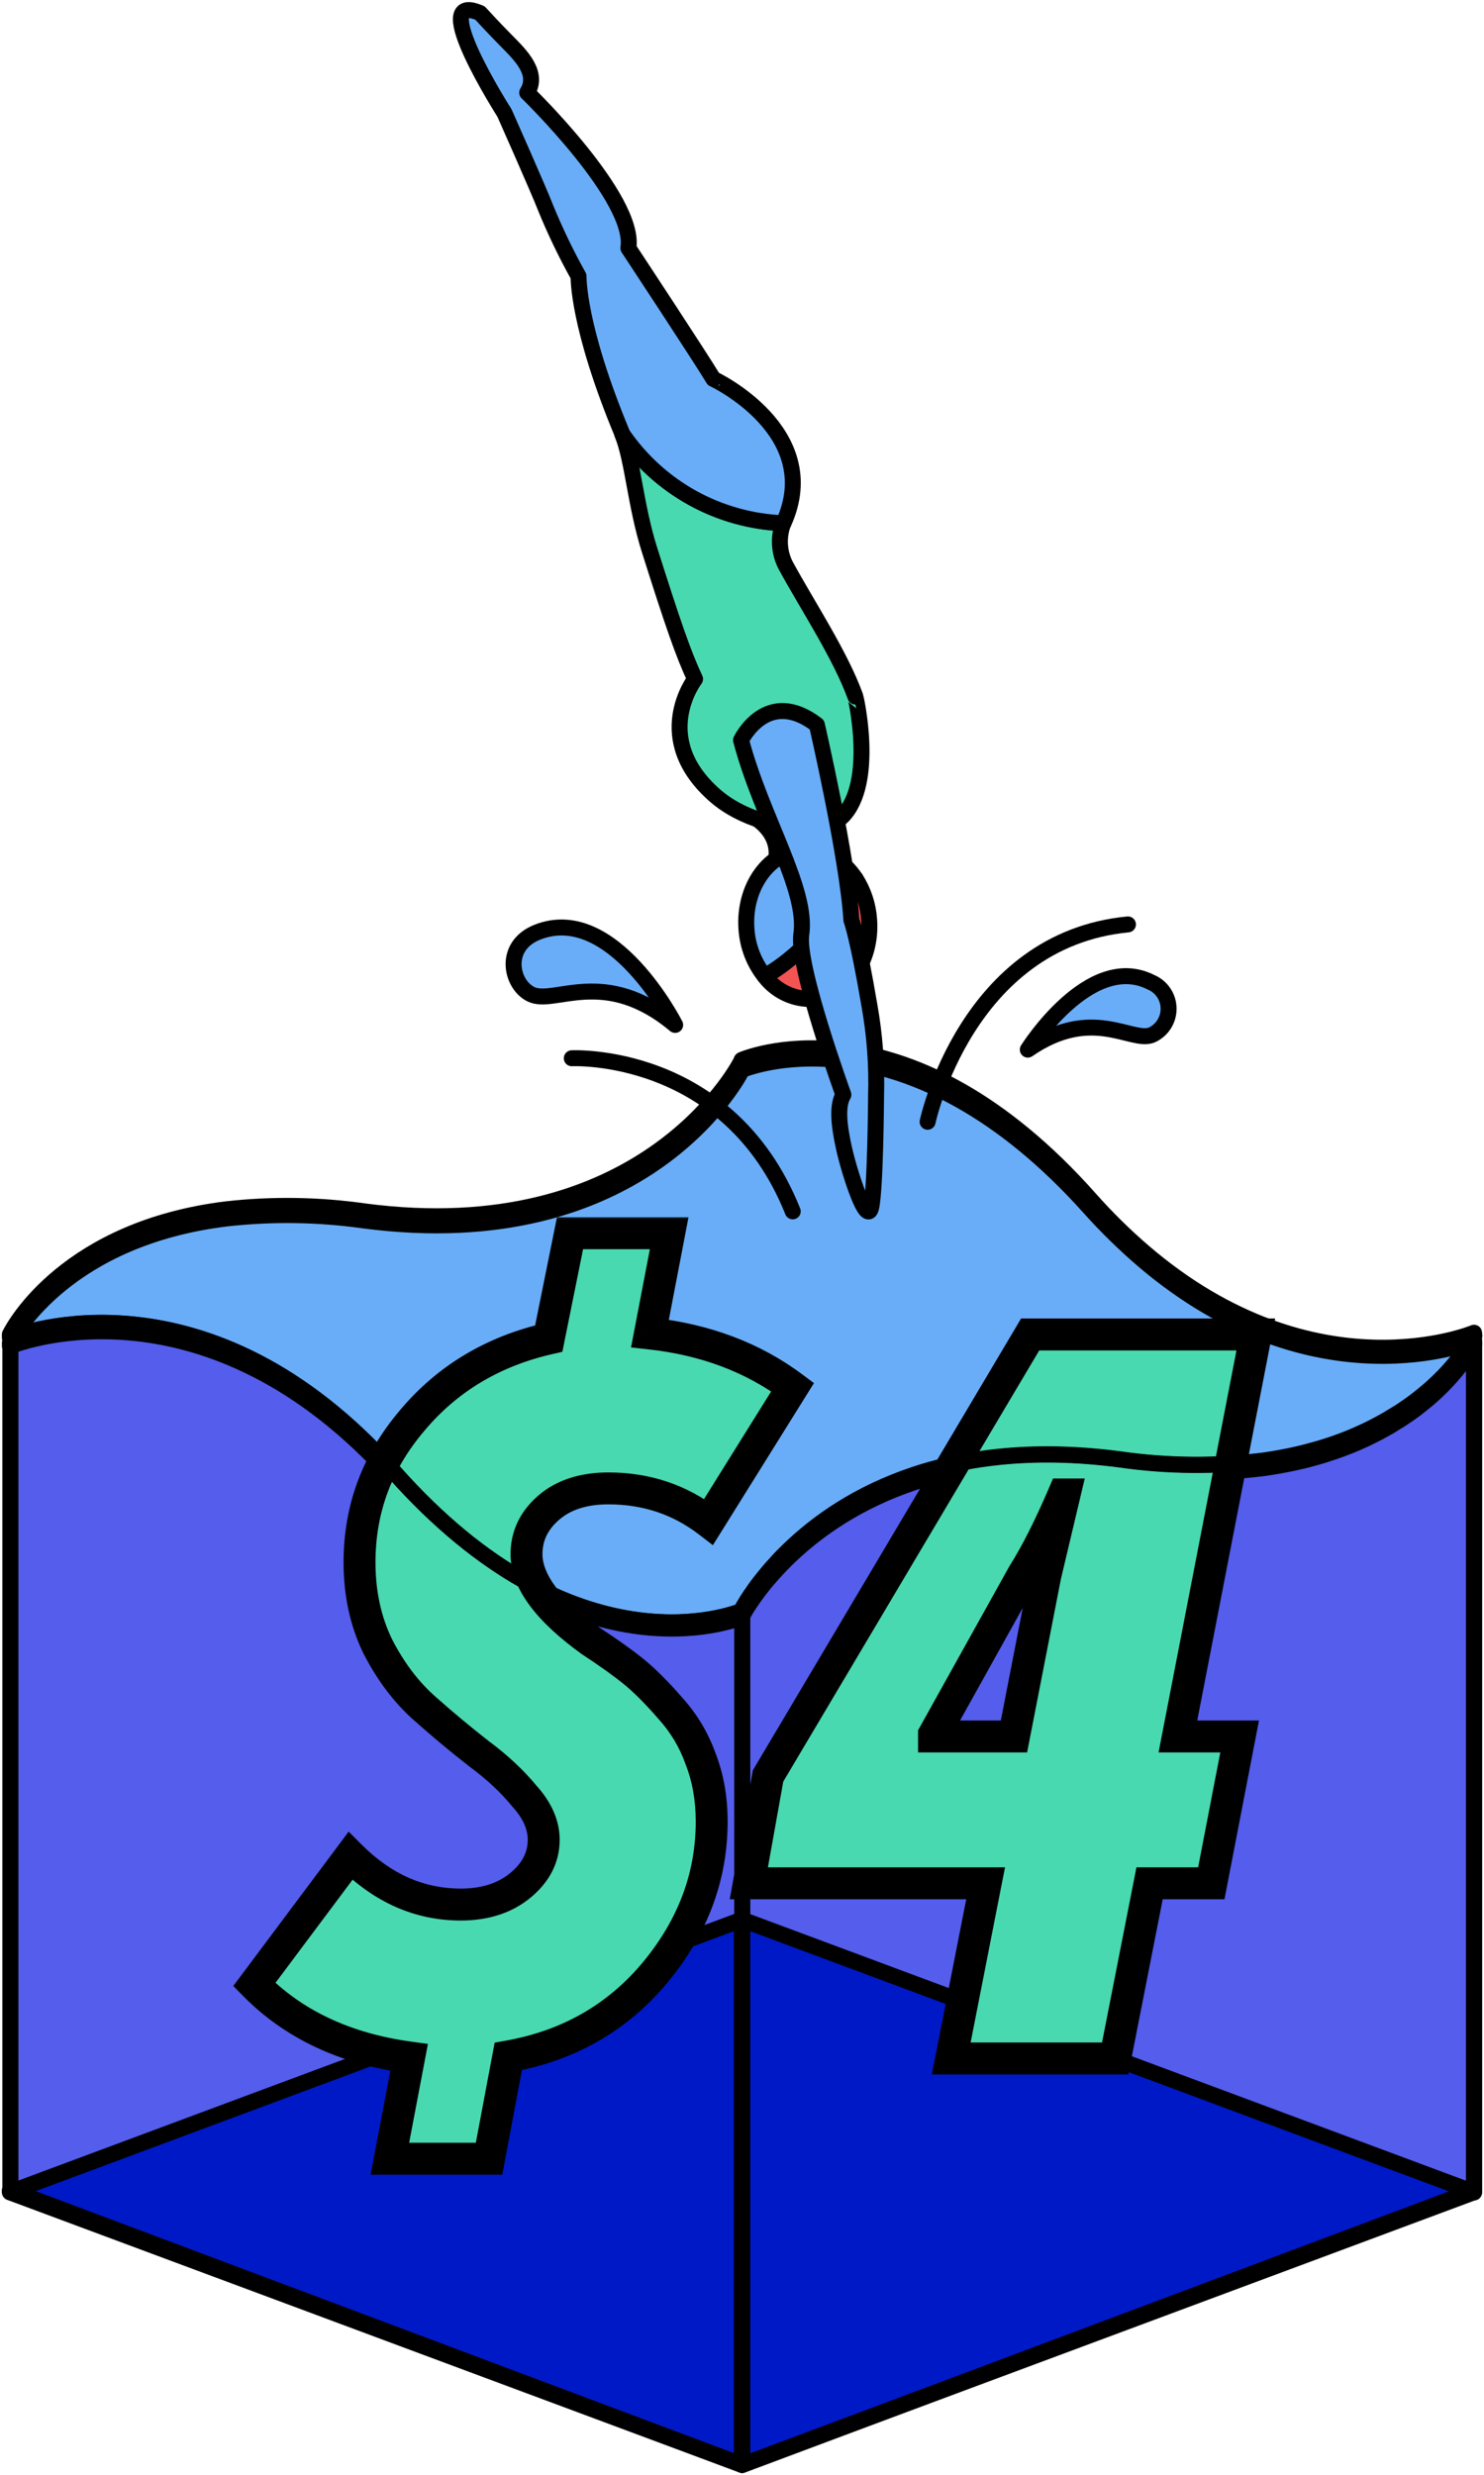 <?xml version="1.0" encoding="UTF-8"?>
<svg xmlns="http://www.w3.org/2000/svg" width="93" height="155" viewBox="0 0 93 155" fill="none">
  <g clip-path="url(#clip0_615_4507)">
    <path d="M92.376 83.989V84.153C92.349 84.208 92.224 84.458 91.985 84.815C91.953 84.862 91.923 84.911 91.896 84.962C91.463 85.573 90.984 86.151 90.462 86.69C90.407 86.745 90.343 86.8 90.282 86.87C90.221 86.941 90.166 86.986 90.099 87.047C89.912 87.224 89.707 87.41 89.487 87.602C89.123 87.907 88.72 88.23 88.264 88.547L87.714 88.916L87.408 89.099C87.243 89.203 87.078 89.297 86.907 89.404C85.687 90.099 84.394 90.659 83.051 91.072C82.947 91.109 82.843 91.142 82.746 91.17L82.162 91.335C81.856 91.417 81.55 91.49 81.22 91.566C80.89 91.642 80.569 91.703 80.232 91.764C79.896 91.825 79.593 91.874 79.266 91.923C76.239 92.309 73.173 92.285 70.152 91.853C58.928 90.389 52.45 94.487 49.191 97.732L48.97 97.951C48.836 98.095 48.698 98.238 48.573 98.375C48.448 98.512 48.319 98.65 48.209 98.787C47.983 99.046 47.784 99.299 47.598 99.531C47.472 99.689 47.365 99.836 47.267 99.976L47.13 100.174C47.083 100.234 47.041 100.296 47.002 100.36C46.937 100.455 46.876 100.543 46.827 100.626C46.778 100.708 46.739 100.763 46.705 100.824C46.671 100.885 46.656 100.906 46.638 100.943C46.598 101.001 46.563 101.062 46.534 101.126C46.534 101.126 46.534 101.141 46.534 101.147C46.517 101.167 46.505 101.19 46.497 101.214V101.275C45.956 101.495 36.047 105.361 24.658 92.624C12.985 79.583 1.205 84.071 0.621 84.303V84.099C0.926 83.504 4.25 77.515 14.22 76.311C17.076 75.995 19.96 76.038 22.805 76.439C40.095 78.704 46.112 67.764 46.457 67.099C46.457 67.065 46.476 67.017 46.491 67.017C47.237 66.712 57.042 63.074 68.308 75.673C69.357 76.84 70.481 77.937 71.672 78.957C82.449 88.13 92.376 83.989 92.376 83.989Z" fill="#69ADF8" stroke="black" stroke-linecap="round" stroke-linejoin="round"></path>
    <path d="M0.624 137.305L46.5 154.378L0.624 137.302V137.305Z" fill="#F25453" stroke="black" stroke-linecap="round" stroke-linejoin="round"></path>
    <path d="M46.515 101.281V120.232L0.654 137.308V84.312C1.238 84.08 13.018 79.592 24.692 92.633C36.05 105.367 45.959 101.501 46.515 101.281Z" fill="#545DEC" stroke="black" stroke-linecap="round" stroke-linejoin="round"></path>
    <path d="M92.376 84.166V137.317L46.515 120.241V101.229C46.53 101.208 46.542 101.186 46.552 101.162C46.552 101.162 46.552 101.147 46.552 101.141L46.656 100.958C46.674 100.921 46.702 100.882 46.723 100.839C46.745 100.796 46.8 100.717 46.846 100.641C46.891 100.565 46.956 100.47 47.02 100.376C47.084 100.281 47.102 100.251 47.148 100.19L47.286 99.991C47.39 99.854 47.491 99.705 47.616 99.546C47.793 99.314 47.992 99.061 48.227 98.802C48.347 98.665 48.463 98.528 48.591 98.391C48.72 98.253 48.854 98.11 48.989 97.967L49.209 97.747C52.468 94.503 58.947 90.404 70.17 91.868C73.191 92.3 76.257 92.324 79.284 91.938C79.612 91.889 79.936 91.835 80.251 91.78C80.566 91.725 80.917 91.648 81.238 91.582C81.559 91.514 81.871 91.432 82.18 91.35L82.764 91.185C82.865 91.158 82.969 91.124 83.07 91.088C84.412 90.674 85.705 90.115 86.925 89.419C87.096 89.322 87.261 89.227 87.426 89.115L87.732 88.932L88.282 88.563C88.729 88.258 89.132 87.925 89.505 87.617C89.725 87.431 89.924 87.249 90.117 87.062C90.184 87.001 90.245 86.941 90.3 86.886L90.481 86.706C91.002 86.167 91.481 85.589 91.915 84.977C91.941 84.926 91.971 84.877 92.003 84.83C92.242 84.461 92.367 84.221 92.395 84.169L92.376 84.166Z" fill="#545DEC" stroke="black" stroke-linecap="round" stroke-linejoin="round"></path>
    <path d="M0.624 137.302L46.5 154.378V120.229L0.624 137.302Z" fill="#0019C7" stroke="black" stroke-linecap="round" stroke-linejoin="round"></path>
    <path d="M46.5 154.378L92.376 137.302L46.5 120.229V154.378Z" fill="#0019C7" stroke="black" stroke-linecap="round" stroke-linejoin="round"></path>
  </g>
  <mask id="path-7-outside-1_615_4507" maskUnits="userSpaceOnUse" x="13.857" y="75.924" width="67" height="61" fill="black">
    <rect fill="white" x="13.857" y="75.924" width="67" height="61"></rect>
    <path d="M15.935 124.295L21.96 116.241C23.989 118.27 26.294 119.285 28.873 119.285C30.395 119.285 31.642 118.883 32.614 118.08C33.587 117.277 34.073 116.325 34.073 115.226C34.073 114.296 33.671 113.387 32.868 112.499C32.107 111.569 31.156 110.681 30.014 109.835C28.873 108.948 27.731 107.996 26.59 106.982C25.448 105.967 24.476 104.677 23.672 103.113C22.911 101.549 22.531 99.794 22.531 97.849C22.531 94.509 23.63 91.55 25.829 88.971C28.027 86.35 30.881 84.637 34.39 83.834L35.722 77.238H41.937L40.732 83.517C44.199 83.897 47.18 85.018 49.674 86.878L44.41 95.313C42.592 93.917 40.499 93.22 38.132 93.22C36.568 93.22 35.32 93.621 34.39 94.425C33.46 95.228 32.995 96.201 32.995 97.342C32.995 99.033 34.348 100.851 37.054 102.796C38.153 103.515 39.041 104.149 39.717 104.699C40.394 105.248 41.155 106.009 42 106.982C42.846 107.912 43.48 108.969 43.903 110.153C44.368 111.336 44.6 112.647 44.6 114.084C44.6 117.509 43.438 120.638 41.112 123.47C38.745 126.345 35.658 128.121 31.853 128.798L30.648 135.203H24.433L25.638 128.861C21.622 128.311 18.387 126.789 15.935 124.295ZM61.768 117.953H46.928L48.133 111.231L64.559 83.58H78.701L73.818 108.757H77.686L75.91 117.953H72.042L69.886 128.924H59.612L61.768 117.953ZM58.534 108.631V108.757H63.544L65.51 98.674L66.715 93.6H66.651C65.763 95.672 64.918 97.342 64.115 98.61L58.534 108.631Z"></path>
  </mask>
  <path d="M15.935 124.295L21.96 116.241C23.989 118.27 26.294 119.285 28.873 119.285C30.395 119.285 31.642 118.883 32.614 118.08C33.587 117.277 34.073 116.325 34.073 115.226C34.073 114.296 33.671 113.387 32.868 112.499C32.107 111.569 31.156 110.681 30.014 109.835C28.873 108.948 27.731 107.996 26.59 106.982C25.448 105.967 24.476 104.677 23.672 103.113C22.911 101.549 22.531 99.794 22.531 97.849C22.531 94.509 23.63 91.55 25.829 88.971C28.027 86.35 30.881 84.637 34.39 83.834L35.722 77.238H41.937L40.732 83.517C44.199 83.897 47.18 85.018 49.674 86.878L44.41 95.313C42.592 93.917 40.499 93.22 38.132 93.22C36.568 93.22 35.32 93.621 34.39 94.425C33.46 95.228 32.995 96.201 32.995 97.342C32.995 99.033 34.348 100.851 37.054 102.796C38.153 103.515 39.041 104.149 39.717 104.699C40.394 105.248 41.155 106.009 42 106.982C42.846 107.912 43.48 108.969 43.903 110.153C44.368 111.336 44.6 112.647 44.6 114.084C44.6 117.509 43.438 120.638 41.112 123.47C38.745 126.345 35.658 128.121 31.853 128.798L30.648 135.203H24.433L25.638 128.861C21.622 128.311 18.387 126.789 15.935 124.295ZM61.768 117.953H46.928L48.133 111.231L64.559 83.58H78.701L73.818 108.757H77.686L75.91 117.953H72.042L69.886 128.924H59.612L61.768 117.953ZM58.534 108.631V108.757H63.544L65.51 98.674L66.715 93.6H66.651C65.763 95.672 64.918 97.342 64.115 98.61L58.534 108.631Z" fill="#49D9B0"></path>
  <path d="M15.935 124.295L15.135 123.696L14.62 124.384L15.222 124.996L15.935 124.295ZM21.96 116.241L22.667 115.534L21.851 114.717L21.159 115.642L21.96 116.241ZM32.614 118.08L33.251 118.851L32.614 118.08ZM32.868 112.499L32.094 113.132L32.11 113.152L32.127 113.17L32.868 112.499ZM30.014 109.835L29.4 110.625L29.41 110.632L29.419 110.639L30.014 109.835ZM26.59 106.982L27.254 106.234V106.234L26.59 106.982ZM23.672 103.113L22.773 103.551L22.778 103.56L22.783 103.57L23.672 103.113ZM25.829 88.971L26.59 89.62L26.595 89.613L25.829 88.971ZM34.39 83.834L34.613 84.809L35.243 84.665L35.37 84.032L34.39 83.834ZM35.722 77.238V76.238H34.904L34.742 77.04L35.722 77.238ZM41.937 77.238L42.919 77.427L43.147 76.238H41.937V77.238ZM40.732 83.517L39.75 83.328L39.546 84.393L40.623 84.511L40.732 83.517ZM49.674 86.878L50.522 87.407L51.01 86.626L50.272 86.076L49.674 86.878ZM44.41 95.313L43.801 96.106L44.675 96.777L45.259 95.842L44.41 95.313ZM34.39 94.425L35.044 95.182H35.044L34.39 94.425ZM37.054 102.796L36.47 103.608L36.488 103.621L36.507 103.633L37.054 102.796ZM39.717 104.699L40.348 103.922L39.717 104.699ZM42 106.982L41.246 107.638L41.253 107.646L41.26 107.654L42 106.982ZM43.903 110.153L42.961 110.489L42.967 110.504L42.972 110.518L43.903 110.153ZM41.112 123.47L41.884 124.106L41.885 124.105L41.112 123.47ZM31.853 128.798L31.678 127.813L30.998 127.934L30.871 128.613L31.853 128.798ZM30.648 135.203V136.203H31.478L31.631 135.388L30.648 135.203ZM24.433 135.203L23.451 135.016L23.226 136.203H24.433V135.203ZM25.638 128.861L26.621 129.048L26.817 128.013L25.774 127.87L25.638 128.861ZM16.736 124.894L22.761 116.84L21.159 115.642L15.135 123.696L16.736 124.894ZM21.253 116.948C23.447 119.142 25.997 120.285 28.873 120.285V118.285C26.59 118.285 24.532 117.399 22.667 115.534L21.253 116.948ZM28.873 120.285C30.577 120.285 32.065 119.831 33.251 118.851L31.978 117.309C31.219 117.935 30.212 118.285 28.873 118.285V120.285ZM33.251 118.851C34.416 117.889 35.073 116.67 35.073 115.226H33.073C33.073 115.981 32.758 116.664 31.978 117.309L33.251 118.851ZM35.073 115.226C35.073 113.983 34.53 112.845 33.61 111.828L32.127 113.17C32.813 113.928 33.073 114.609 33.073 115.226H35.073ZM33.642 111.866C32.82 110.861 31.806 109.918 30.61 109.032L29.419 110.639C30.506 111.444 31.394 112.276 32.094 113.132L33.642 111.866ZM30.628 109.046C29.505 108.172 28.38 107.235 27.254 106.234L25.925 107.729C27.082 108.757 28.241 109.723 29.4 110.625L30.628 109.046ZM27.254 106.234C26.218 105.313 25.317 104.127 24.562 102.656L22.783 103.57C23.634 105.228 24.678 106.621 25.925 107.729L27.254 106.234ZM24.572 102.676C23.884 101.263 23.531 99.661 23.531 97.849H21.531C21.531 99.928 21.938 101.835 22.773 103.551L24.572 102.676ZM23.531 97.849C23.531 94.751 24.543 92.02 26.59 89.62L25.068 88.322C22.717 91.079 21.531 94.268 21.531 97.849H23.531ZM26.595 89.613C28.646 87.168 31.305 85.566 34.613 84.809L34.167 82.859C30.457 83.708 27.409 85.531 25.062 88.328L26.595 89.613ZM35.37 84.032L36.702 77.436L34.742 77.04L33.41 83.636L35.37 84.032ZM35.722 78.238H41.937V76.238H35.722V78.238ZM40.955 77.05L39.75 83.328L41.714 83.705L42.919 77.427L40.955 77.05ZM40.623 84.511C43.934 84.874 46.741 85.938 49.076 87.68L50.272 86.076C47.618 84.097 44.463 82.92 40.841 82.523L40.623 84.511ZM48.826 86.349L43.562 94.783L45.259 95.842L50.522 87.407L48.826 86.349ZM45.019 94.519C43.02 92.985 40.712 92.22 38.132 92.22V94.22C40.287 94.22 42.164 94.85 43.801 96.106L45.019 94.519ZM38.132 92.22C36.395 92.22 34.894 92.669 33.736 93.668L35.044 95.182C35.747 94.574 36.74 94.22 38.132 94.22V92.22ZM33.736 93.668C32.605 94.645 31.995 95.885 31.995 97.342H33.995C33.995 96.515 34.315 95.811 35.044 95.182L33.736 93.668ZM31.995 97.342C31.995 99.562 33.736 101.643 36.47 103.608L37.637 101.984C34.959 100.059 33.995 98.504 33.995 97.342H31.995ZM36.507 103.633C37.59 104.341 38.447 104.955 39.087 105.475L40.348 103.922C39.635 103.343 38.716 102.688 37.601 101.959L36.507 103.633ZM39.087 105.475C39.703 105.975 40.422 106.69 41.246 107.638L42.755 106.325C41.888 105.328 41.085 104.521 40.348 103.922L39.087 105.475ZM41.26 107.654C42.017 108.487 42.583 109.429 42.961 110.489L44.845 109.816C44.377 108.508 43.675 107.337 42.74 106.309L41.26 107.654ZM42.972 110.518C43.386 111.571 43.6 112.756 43.6 114.084H45.6C45.6 112.538 45.35 111.101 44.834 109.787L42.972 110.518ZM43.6 114.084C43.6 117.261 42.529 120.169 40.34 122.836L41.885 124.105C44.346 121.107 45.6 117.757 45.6 114.084H43.6ZM40.341 122.835C38.13 125.519 35.259 127.176 31.678 127.813L32.028 129.782C36.058 129.066 39.36 127.172 41.884 124.106L40.341 122.835ZM30.871 128.613L29.666 135.018L31.631 135.388L32.836 128.982L30.871 128.613ZM30.648 134.203H24.433V136.203H30.648V134.203ZM25.416 135.39L26.621 129.048L24.656 128.674L23.451 135.016L25.416 135.39ZM25.774 127.87C21.94 127.346 18.922 125.906 16.648 123.594L15.222 124.996C17.854 127.673 21.303 129.277 25.503 129.852L25.774 127.87ZM61.768 117.953L62.749 118.146L62.984 116.953H61.768V117.953ZM46.928 117.953L45.944 117.777L45.733 118.953H46.928V117.953ZM48.133 111.231L47.273 110.72L47.181 110.876L47.149 111.054L48.133 111.231ZM64.559 83.58V82.58H63.989L63.699 83.07L64.559 83.58ZM78.701 83.58L79.683 83.771L79.913 82.58H78.701V83.58ZM73.818 108.757L72.836 108.567L72.605 109.757H73.818V108.757ZM77.686 108.757L78.668 108.947L78.898 107.757H77.686V108.757ZM75.91 117.953V118.953H76.736L76.892 118.143L75.91 117.953ZM72.042 117.953V116.953H71.219L71.061 117.76L72.042 117.953ZM69.886 128.924V129.924H70.708L70.867 129.117L69.886 128.924ZM59.612 128.924L58.631 128.732L58.396 129.924H59.612V128.924ZM58.534 108.631L57.66 108.144L57.534 108.371V108.631H58.534ZM58.534 108.757H57.534V109.757H58.534V108.757ZM63.544 108.757V109.757H64.368L64.525 108.949L63.544 108.757ZM65.51 98.674L64.537 98.443L64.532 98.463L64.528 98.482L65.51 98.674ZM66.715 93.6L67.688 93.831L67.98 92.6H66.715V93.6ZM66.651 93.6V92.6H65.992L65.732 93.206L66.651 93.6ZM64.115 98.61L63.27 98.075L63.255 98.099L63.241 98.124L64.115 98.61ZM61.768 116.953H46.928V118.953H61.768V116.953ZM47.913 118.129L49.117 111.407L47.149 111.054L45.944 117.777L47.913 118.129ZM48.993 111.741L65.418 84.091L63.699 83.07L47.273 110.72L48.993 111.741ZM64.559 84.58H78.701V82.58H64.559V84.58ZM77.719 83.39L72.836 108.567L74.799 108.948L79.683 83.771L77.719 83.39ZM73.818 109.757H77.686V107.757H73.818V109.757ZM76.704 108.568L74.929 117.763L76.892 118.143L78.668 108.947L76.704 108.568ZM75.91 116.953H72.042V118.953H75.91V116.953ZM71.061 117.76L68.904 128.732L70.867 129.117L73.023 118.146L71.061 117.76ZM69.886 127.924H59.612V129.924H69.886V127.924ZM60.593 129.117L62.749 118.146L60.787 117.76L58.631 128.732L60.593 129.117ZM57.534 108.631V108.757H59.534V108.631H57.534ZM58.534 109.757H63.544V107.757H58.534V109.757ZM64.525 108.949L66.491 98.865L64.528 98.482L62.562 108.566L64.525 108.949ZM66.483 98.905L67.688 93.831L65.742 93.369L64.537 98.443L66.483 98.905ZM66.715 92.6H66.651V94.6H66.715V92.6ZM65.732 93.206C64.856 95.251 64.034 96.868 63.27 98.075L64.959 99.145C65.802 97.816 66.671 96.093 67.57 93.994L65.732 93.206ZM63.241 98.124L57.66 108.144L59.407 109.117L64.988 99.097L63.241 98.124Z" fill="black" mask="url(#path-7-outside-1_615_4507)"></path>
  <g clip-path="url(#clip1_615_4507)">
    <path d="M92.376 83.471V83.637C92.346 83.692 92.223 83.944 91.985 84.306C91.952 84.351 91.922 84.398 91.896 84.447C91.465 85.066 90.986 85.65 90.462 86.192L90.282 86.37C90.227 86.428 90.166 86.49 90.099 86.551C89.956 86.689 89.806 86.827 89.649 86.966L89.487 87.107C89.123 87.414 88.716 87.746 88.264 88.062L87.714 88.434L87.408 88.618C87.243 88.723 87.078 88.818 86.903 88.925C85.683 89.626 84.391 90.191 83.048 90.609L82.742 90.704C82.55 90.759 82.357 90.814 82.158 90.867C81.853 90.953 81.547 91.026 81.22 91.103C80.893 91.18 80.566 91.241 80.232 91.303C79.899 91.364 79.593 91.413 79.263 91.463C76.236 91.851 73.17 91.827 70.149 91.392C58.925 89.918 52.447 94.046 49.187 97.313C49.114 97.39 49.044 97.458 48.967 97.531C48.833 97.679 48.695 97.823 48.573 97.962C48.451 98.1 48.319 98.238 48.206 98.373C47.98 98.637 47.781 98.892 47.594 99.126C47.564 99.165 47.533 99.202 47.506 99.242C47.417 99.359 47.335 99.469 47.264 99.574C47.194 99.678 47.166 99.712 47.13 99.777C47.08 99.834 47.036 99.895 46.998 99.961C46.937 100.059 46.876 100.145 46.824 100.228C46.772 100.311 46.735 100.366 46.702 100.428C46.683 100.47 46.66 100.509 46.631 100.545C46.593 100.605 46.56 100.669 46.531 100.735C46.531 100.735 46.531 100.735 46.531 100.753C46.514 100.773 46.502 100.796 46.494 100.821V100.882C45.953 101.103 36.044 104.995 24.655 92.169C12.982 79.029 1.202 83.554 0.618 83.787V83.578C0.923 82.964 4.247 76.95 14.22 75.737C17.075 75.419 19.958 75.462 22.802 75.866C40.092 78.148 46.109 67.128 46.451 66.462C46.451 66.428 46.475 66.379 46.488 66.379C47.237 66.071 57.042 62.407 68.308 75.095C69.354 76.274 70.477 77.38 71.671 78.406C82.449 87.642 92.376 83.471 92.376 83.471Z" stroke="black" stroke-linecap="round" stroke-linejoin="round"></path>
    <path d="M0.63 137.18H0.624V137.174L0.63 137.18Z" stroke="black" stroke-linecap="round" stroke-linejoin="round"></path>
    <path d="M0.624 137.174L0.63 137.18H0.624V137.174Z" stroke="black" stroke-linecap="round" stroke-linejoin="round"></path>
    <path d="M46.503 119.977H46.497V119.983H46.503V119.977Z" stroke="black" stroke-linecap="round" stroke-linejoin="round"></path>
    <path d="M92.376 83.649V137.189L46.515 154.389V119.989V100.839C46.53 100.818 46.542 100.795 46.552 100.772C46.552 100.772 46.552 100.756 46.552 100.753L46.653 100.563C46.681 100.527 46.705 100.488 46.723 100.446C46.766 100.385 46.8 100.323 46.846 100.247C46.891 100.17 46.959 100.078 47.02 99.979C47.081 99.881 47.099 99.856 47.151 99.795C47.203 99.734 47.24 99.663 47.286 99.592C47.332 99.522 47.442 99.377 47.527 99.261C47.555 99.221 47.585 99.184 47.616 99.144C47.793 98.91 47.992 98.656 48.227 98.391C48.344 98.256 48.463 98.118 48.594 97.98C48.726 97.842 48.854 97.697 48.989 97.55C49.065 97.476 49.135 97.409 49.209 97.332C52.468 94.064 58.947 89.936 70.17 91.41C73.191 91.846 76.257 91.869 79.284 91.481C79.615 91.432 79.936 91.376 80.254 91.321C80.572 91.266 80.917 91.189 81.241 91.121C81.565 91.054 81.871 90.971 82.18 90.885C82.379 90.833 82.571 90.778 82.764 90.722L83.07 90.627C84.412 90.209 85.705 89.645 86.925 88.944C87.099 88.846 87.264 88.75 87.429 88.637L87.735 88.453L88.285 88.081C88.729 87.774 89.135 87.439 89.508 87.126L89.671 86.984C89.825 86.845 89.975 86.707 90.12 86.57C90.187 86.508 90.248 86.447 90.303 86.388L90.484 86.21C91.007 85.668 91.486 85.085 91.918 84.466C91.944 84.417 91.973 84.369 92.006 84.325C92.245 83.95 92.367 83.71 92.398 83.655L92.376 83.649Z" stroke="black" stroke-linecap="round" stroke-linejoin="round"></path>
    <path d="M46.515 100.889V119.974V154.373L0.654 137.174V83.793C1.238 83.56 13.018 79.036 24.692 92.175C36.05 105.001 45.959 101.11 46.515 100.889Z" stroke="black" stroke-linecap="round" stroke-linejoin="round"></path>
    <path d="M46.503 119.977H46.497V119.983H46.503V119.977Z" stroke="black" stroke-linecap="round" stroke-linejoin="round"></path>
    <path d="M48.655 53.703C48.851 51.906 47.047 51.059 47.047 51.059L50.319 49.569L51.19 53.703H48.655Z" fill="#69ADF8" stroke="black" stroke-linecap="round" stroke-linejoin="round"></path>
    <path d="M50.952 62.567C50.369 62.593 49.788 62.477 49.26 62.228C48.732 61.98 48.271 61.606 47.919 61.139C47.919 61.139 51.046 59.603 53.618 55.033C54.118 55.807 54.41 56.698 54.468 57.619C54.651 60.202 53.077 62.416 50.952 62.567Z" fill="#F25453" stroke="black" stroke-linecap="round" stroke-linejoin="round"></path>
    <path d="M53.618 55.033C51.046 59.597 47.919 61.139 47.919 61.139C47.242 60.289 46.844 59.249 46.778 58.163C46.598 55.58 48.172 53.362 50.297 53.215C51.618 53.12 52.838 53.857 53.618 55.033Z" fill="#69ADF8" stroke="black" stroke-linecap="round" stroke-linejoin="round"></path>
    <path d="M52.804 51.12C51.581 52.37 47.286 51.955 44.855 49.867C40.673 46.252 43.559 42.529 43.559 42.529C42.813 40.941 42.156 39.025 40.694 34.409C39.82 31.644 39.651 28.763 38.997 27.194C40.131 28.849 41.633 30.214 43.385 31.183C45.136 32.151 47.089 32.695 49.087 32.772C48.922 33.203 48.852 33.666 48.881 34.127C48.91 34.589 49.037 35.039 49.255 35.447C50.603 37.919 52.67 41.037 53.605 43.626C53.618 43.626 54.862 49.007 52.804 51.12Z" fill="#49D9B0" stroke="black" stroke-linecap="round" stroke-linejoin="round"></path>
    <path d="M46.439 46.359C46.439 46.359 48.056 42.996 51.193 45.395C51.193 45.395 53.119 53.74 53.355 57.628C53.355 57.628 53.743 58.602 54.48 62.945C54.817 64.809 54.958 66.705 54.902 68.599C54.902 68.599 54.868 74.41 54.596 75.62C54.324 76.83 53.248 73.489 52.902 71.959C52.557 70.43 52.453 69.235 52.853 68.562C52.853 68.562 49.921 60.512 50.215 58.531C50.643 55.699 47.738 51.249 46.439 46.359Z" fill="#69ADF8" stroke="black" stroke-linecap="round" stroke-linejoin="round"></path>
    <path d="M49.099 32.772C47.101 32.695 45.148 32.151 43.397 31.183C41.645 30.214 40.143 28.849 39.009 27.194C36.163 20.366 36.258 17.307 36.258 17.307C35.487 15.927 34.8 14.501 34.2 13.038C33.784 11.954 31.614 7.076 31.614 7.076C31.614 7.076 26.67 -0.663 30.085 0.82C30.085 0.82 30.883 1.698 31.77 2.592C32.656 3.486 33.787 4.604 33.038 5.802C33.038 5.802 39.875 12.424 39.379 15.538C39.379 15.538 43.965 22.492 44.708 23.736C44.715 23.729 51.713 27.034 49.099 32.772Z" fill="#69ADF8" stroke="black" stroke-linecap="round" stroke-linejoin="round"></path>
    <path d="M64.41 65.74C64.41 65.74 68.287 59.566 72.13 61.52C72.454 61.655 72.732 61.883 72.928 62.176C73.125 62.468 73.231 62.812 73.234 63.165C73.237 63.518 73.138 63.864 72.947 64.16C72.756 64.456 72.483 64.689 72.161 64.831C70.865 65.31 68.422 62.966 64.41 65.74Z" fill="#69ADF8" stroke="black" stroke-linecap="round" stroke-linejoin="round"></path>
    <path d="M42.311 64.192C42.311 64.192 38.413 56.513 33.677 58.384C31.494 59.25 32.017 61.67 33.283 62.275C34.757 62.985 37.887 60.488 42.311 64.192Z" fill="#69ADF8" stroke="black" stroke-linecap="round" stroke-linejoin="round"></path>
    <path d="M58.133 70.258C58.133 70.258 60.549 58.872 70.687 57.898" stroke="black" stroke-linecap="round" stroke-linejoin="round"></path>
    <path d="M35.833 66.28C35.833 66.28 45.635 65.783 49.68 75.869" stroke="black" stroke-linecap="round" stroke-linejoin="round"></path>
  </g>
  <defs>
    <clipPath id="clip0_615_4507">
      <rect width="93" height="89.322" fill="white" transform="translate(0 65.678)"></rect>
    </clipPath>
    <clipPath id="clip1_615_4507">
      <rect width="93" height="155" fill="white"></rect>
    </clipPath>
  </defs>
</svg>
